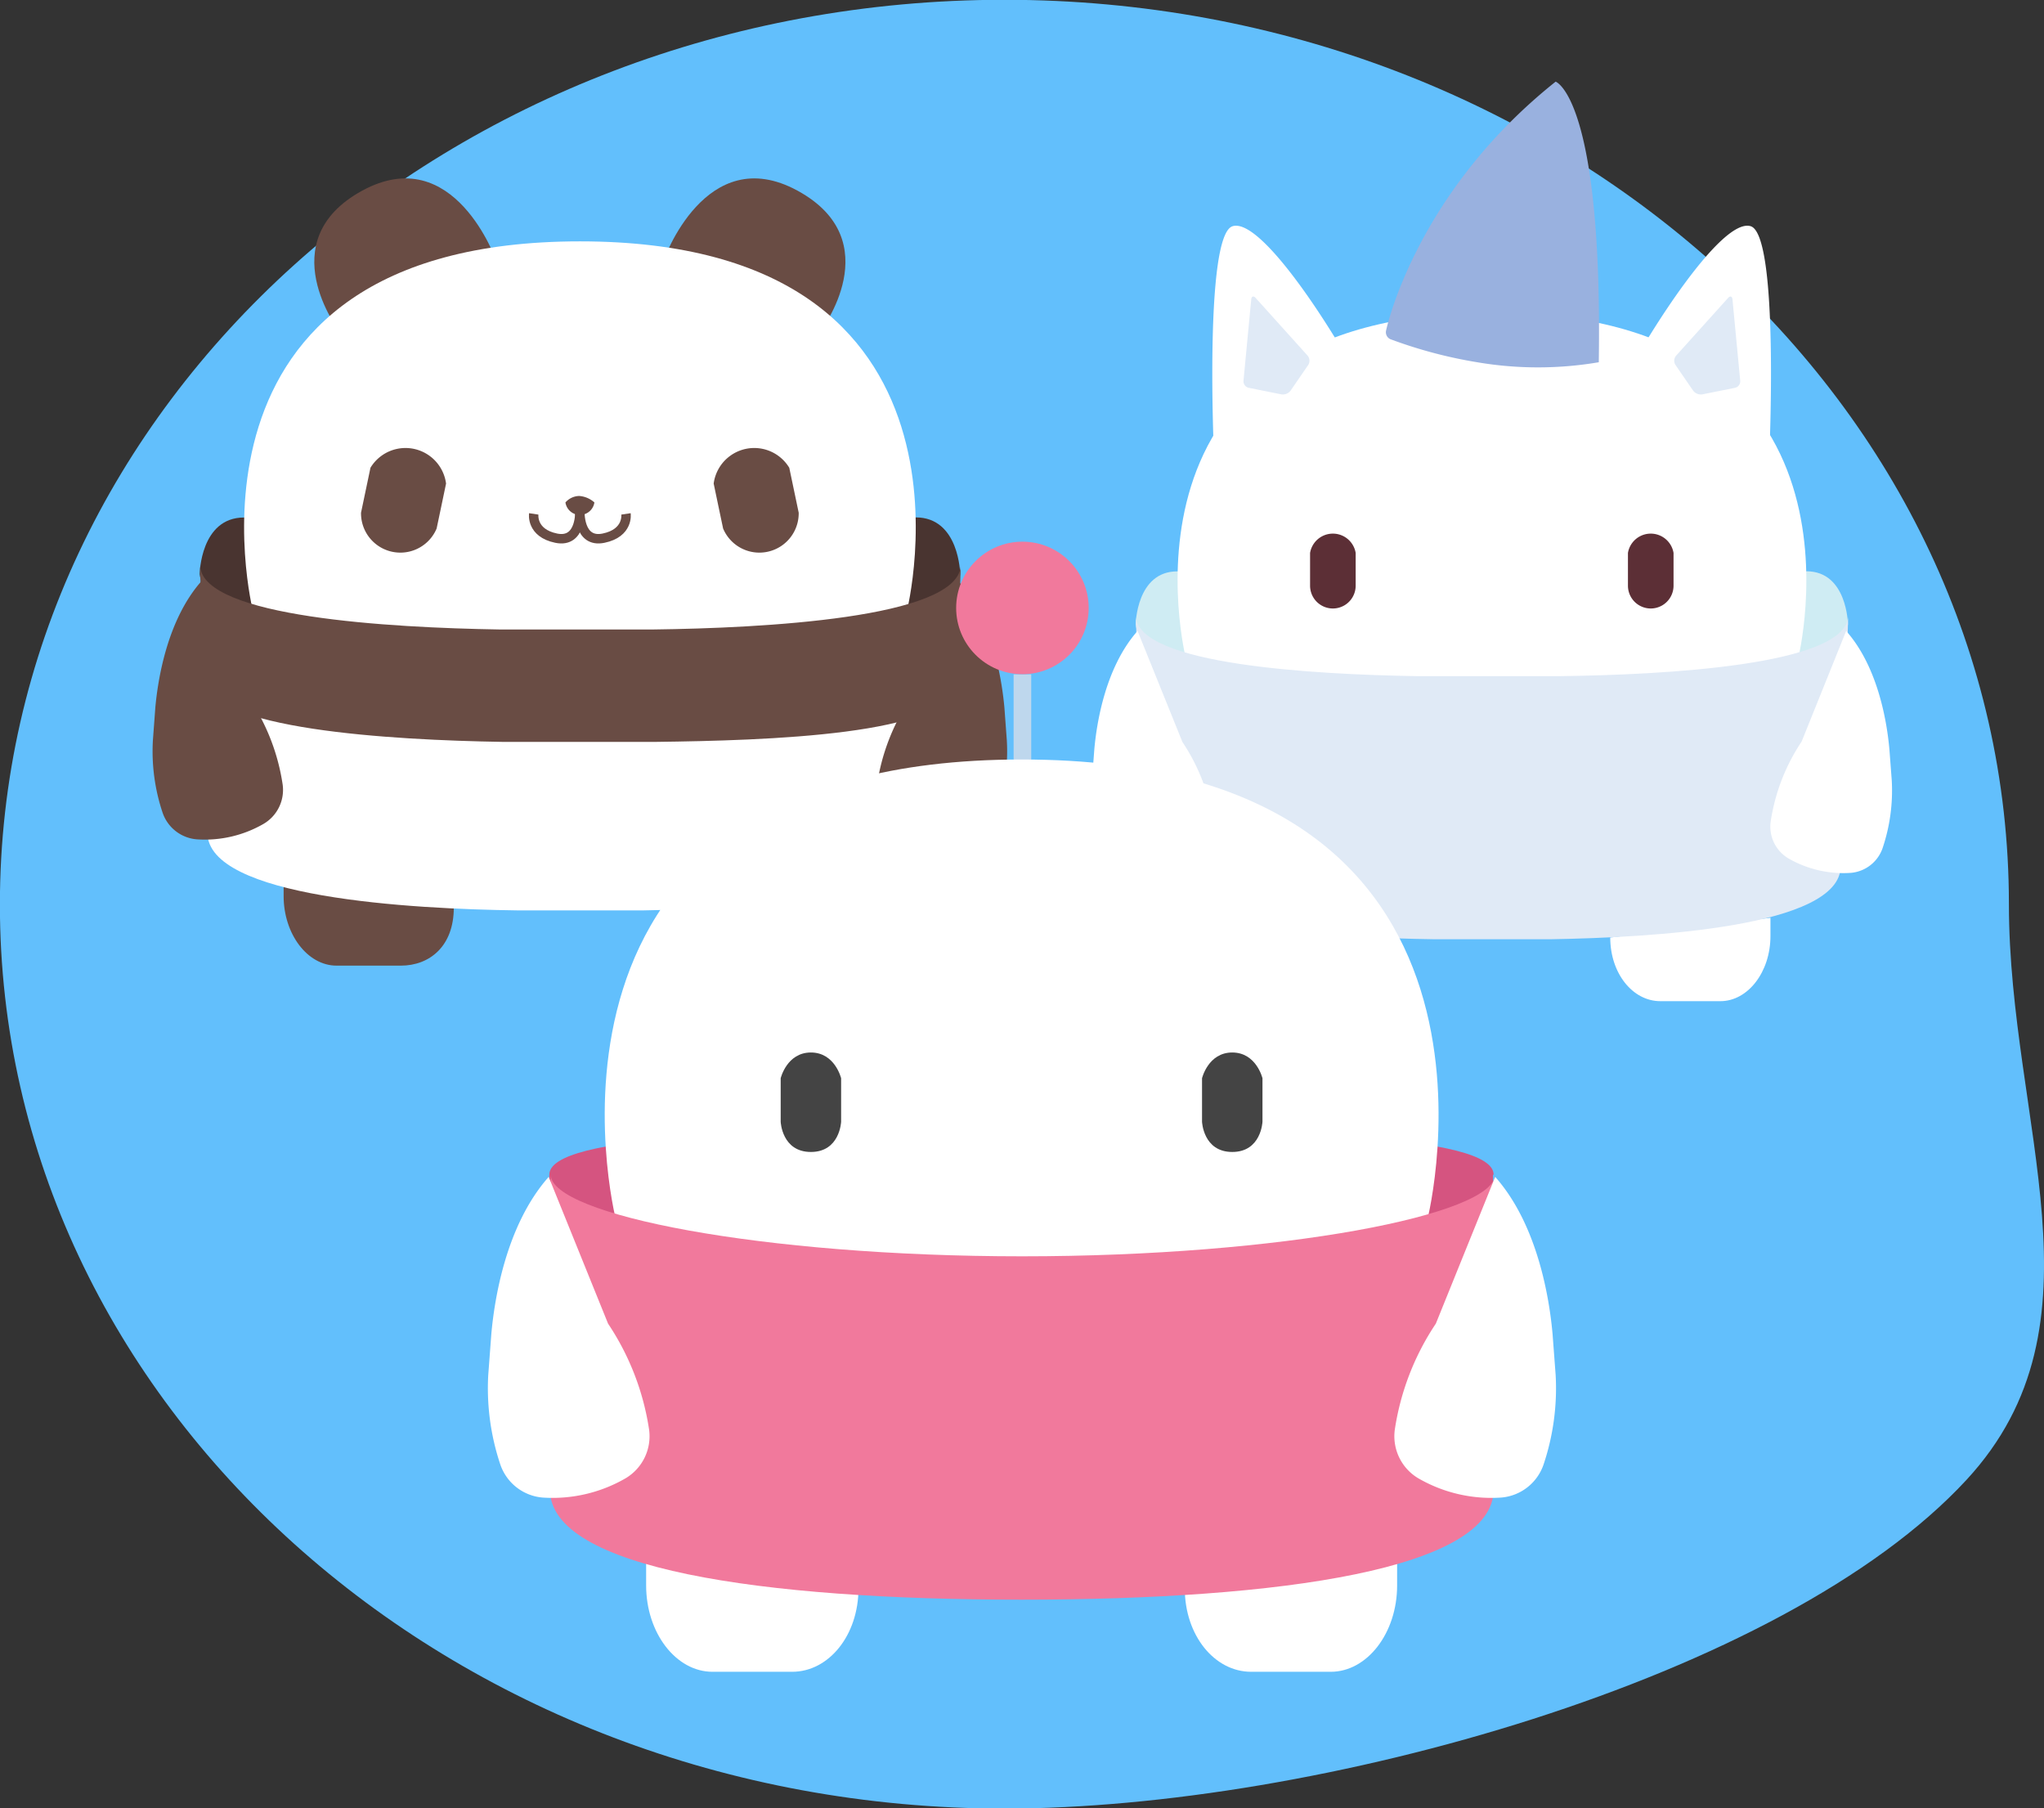 <svg id="Layer_17" data-name="Layer 17" xmlns="http://www.w3.org/2000/svg" viewBox="0 0 192.78 170.5"><rect x="0" y="0" width="192.78" height="170.5" fill="#333333" stroke="none"/><defs><style>.cls-1{fill:#62bffc;}.cls-2{fill:#694c44;}.cls-3{fill:#493430;}.cls-14,.cls-4,.cls-6,.cls-8{fill:none;}.cls-4,.cls-8{stroke:#d64747;}.cls-4,.cls-6,.cls-8{stroke-miterlimit:10;}.cls-4{stroke-width:1.19px;}.cls-5{fill:#fff;}.cls-6{stroke:#694c44;stroke-width:0.89px;}.cls-7{fill:#cfecf3;}.cls-8{stroke-width:1.11px;}.cls-9{fill:#5c2f36;}.cls-10{fill:#e0eaf6;}.cls-11{fill:#99b1df;}.cls-12{fill:#bed7ed;}.cls-13{fill:#d55480;}.cls-15{fill:#444;}.cls-16{fill:#f1799c;}</style></defs><title>Zoetic Site Web and Mobile_mitaedit2</title><path class="cls-1" d="M602.6,2181.27c0,20.71,9.65,39.53-4,54.3-17.38,18.81-61.43,31-90.74,31-52.32,0-94.74-38.17-94.74-85.25S455.54,2096,507.86,2096,602.6,2134.19,602.6,2181.27Z" transform="translate(-413.13 -2096.02)"/><path class="cls-2" d="M445.12,2127.24s-6.52-8.5,2.17-13.24,12.65,6.62,12.65,6.62Z" transform="translate(-413.13 -2096.02)"/><path class="cls-2" d="M490.52,2127.24s6.52-8.5-2.17-13.24-12.65,6.62-12.65,6.62Z" transform="translate(-413.13 -2096.02)"/><path class="cls-3" d="M499.5,2144.81c4.12,0,4.19,5.34,4.19,5.34-0.43,4.89-18.7,5.81-29,5.95H460.2c-10.41-.17-27.82-1.16-28.24-5.94,0,0,.07-5.34,4.19-5.34H499.5Z" transform="translate(-413.13 -2096.02)"/><path class="cls-4" d="M467.82,2156.07" transform="translate(-413.13 -2096.02)"/><path class="cls-2" d="M455.93,2181.62c0,3.61-2.26,5.46-5,5.46h-6.05c-2.77,0-5-3-5-6.56v-1.34" transform="translate(-413.13 -2096.02)"/><path class="cls-2" d="M479.7,2181.68c0,3.61,2.27,6.36,5,6.36h6.05c2.77,0,5-3,5-6.56v-1.84" transform="translate(-413.13 -2096.02)"/><path class="cls-5" d="M498.65,2153.7s8.89-34.92-30.82-34.92S437,2153.7,437,2153.7l29,10.12Z" transform="translate(-413.13 -2096.02)"/><path class="cls-2" d="M448.07,2140.13a3.86,3.86,0,0,1,7.13,1.49l-0.49,2.34-0.4,1.9a3.71,3.71,0,0,1-7.13-1.49Z" transform="translate(-413.13 -2096.02)"/><path class="cls-5" d="M503.36,2160.47l-0.42,14.06c0,6.12-19.1,7.17-29.13,7.34-1,0-11.88,0-11.88,0-10-.13-29.24-1.19-29.24-7.34L432.27,2160" transform="translate(-413.13 -2096.02)"/><path class="cls-2" d="M432.14,2150.81c-3.28,3.7-4.13,9.4-4.36,11.93l-0.23,3.11a18.2,18.2,0,0,0,.91,6.79,3.72,3.72,0,0,0,3.24,2.53,11.07,11.07,0,0,0,6.29-1.46,3.71,3.71,0,0,0,1.8-3.7,19.74,19.74,0,0,0-3.11-8.07" transform="translate(-413.13 -2096.02)"/><path class="cls-2" d="M503.5,2150.81c3.28,3.7,4.13,9.4,4.36,11.93l0.23,3.11a18.2,18.2,0,0,1-.91,6.79,3.72,3.72,0,0,1-3.24,2.53,11.07,11.07,0,0,1-6.29-1.46,3.71,3.71,0,0,1-1.8-3.7,19.74,19.74,0,0,1,3.11-8.07" transform="translate(-413.13 -2096.02)"/><path class="cls-2" d="M466.46,2143.4a1.77,1.77,0,0,1,1.3-.61,2.4,2.4,0,0,1,1.43.61A1.38,1.38,0,0,1,466.46,2143.4Z" transform="translate(-413.13 -2096.02)"/><path class="cls-6" d="M467.82,2144.16s0.16,3.1-2.23,2.61-2.12-2.29-2.12-2.29" transform="translate(-413.13 -2096.02)"/><path class="cls-6" d="M467.82,2144.16s-0.16,3.1,2.23,2.61,2.12-2.29,2.12-2.29" transform="translate(-413.13 -2096.02)"/><path class="cls-2" d="M487.57,2140.13a3.86,3.86,0,0,0-7.13,1.49l0.49,2.34,0.4,1.9a3.71,3.71,0,0,0,7.13-1.49Z" transform="translate(-413.13 -2096.02)"/><path class="cls-2" d="M503.36,2160.47c-0.43,4.89-18.06,5.38-28.35,5.51h-14.5c-10.41-.17-27.82-1.16-28.24-5.94V2160L432,2149.44c0.42,4.77,17.83,5.77,28.24,5.94h14.5c10.29-.13,28.57-1.06,29-5.95l-0.33,11" transform="translate(-413.13 -2096.02)"/><path class="cls-7" d="M583.5,2149.89c3.86,0,3.92,5,3.92,5-0.4,4.58-17.51,5.45-27.15,5.57H546.69c-9.75-.16-26.06-1.09-26.45-5.56,0,0,.07-5,3.92-5H583.5Z" transform="translate(-413.13 -2096.02)"/><path class="cls-8" d="M553.83,2160.44" transform="translate(-413.13 -2096.02)"/><path class="cls-5" d="M542.7,2184.37c0,3.38-2.11,5.11-4.71,5.11h-5.67c-2.6,0-4.72-2.76-4.72-6.14v-1.25" transform="translate(-413.13 -2096.02)"/><path class="cls-5" d="M565,2184.43c0,3.38,2.12,6,4.72,6h5.67c2.6,0,4.72-2.76,4.72-6.14v-1.72" transform="translate(-413.13 -2096.02)"/><path class="cls-5" d="M582.7,2158.22s8.33-32.71-28.87-32.71S525,2158.22,525,2158.22l27.14,9.48Z" transform="translate(-413.13 -2096.02)"/><path class="cls-9" d="M536.69,2148.16a2.18,2.18,0,0,1,4.3,0v3.09a2.15,2.15,0,0,1-4.3,0v-3.09Z" transform="translate(-413.13 -2096.02)"/><path class="cls-9" d="M566.67,2148.16a2.18,2.18,0,0,1,4.3,0v3.09a2.15,2.15,0,0,1-4.3,0v-3.09Z" transform="translate(-413.13 -2096.02)"/><path class="cls-10" d="M586.73,2177.72c0,5.74-17.89,6.71-27.28,6.87-1,0-11.12,0-11.12,0-9.37-.13-27.38-1.11-27.38-6.87l-0.69-23.5c0.39,4.47,16.7,5.4,26.45,5.56h13.58c9.64-.12,26.75-1,27.15-5.57Z" transform="translate(-413.13 -2096.02)"/><path class="cls-5" d="M520.42,2155.52c-3.07,3.46-3.87,8.8-4.08,11.17l-0.22,2.91A17,17,0,0,0,517,2176a3.48,3.48,0,0,0,3,2.37,10.37,10.37,0,0,0,5.89-1.36,3.48,3.48,0,0,0,1.68-3.46,18.49,18.49,0,0,0-2.92-7.56" transform="translate(-413.13 -2096.02)"/><path class="cls-5" d="M587.25,2155.52c3.07,3.46,3.87,8.8,4.08,11.17l0.22,2.91a17,17,0,0,1-.85,6.36,3.48,3.48,0,0,1-3,2.37,10.37,10.37,0,0,1-5.89-1.36,3.48,3.48,0,0,1-1.68-3.46,18.49,18.49,0,0,1,2.92-7.56" transform="translate(-413.13 -2096.02)"/><path class="cls-11" d="M544.25,2128a0.72,0.72,0,0,1-.4-0.77s2.66-12.89,16-23.51c0,0,4.44,1.48,4.07,26.46a34.24,34.24,0,0,1-11.47,0A43.52,43.52,0,0,1,544.25,2128Z" transform="translate(-413.13 -2096.02)"/><path class="cls-5" d="M527.63,2139s-0.95-20.84,1.76-21.65,9.47,9.74,12.31,15.16c0,0-5,3-7.12,4.06A51.44,51.44,0,0,1,527.63,2139Z" transform="translate(-413.13 -2096.02)"/><path class="cls-10" d="M531.56,2124.12c-0.2-.23-0.4-0.16-0.42.14l-0.73,7.67a0.63,0.63,0,0,0,.49.66l3.09,0.62a0.92,0.92,0,0,0,.86-0.35l1.67-2.43a0.74,0.74,0,0,0-.06-0.87Z" transform="translate(-413.13 -2096.02)"/><path class="cls-5" d="M580,2139s0.95-20.84-1.76-21.65-9.47,9.74-12.31,15.16c0,0,5,3,7.12,4.06A51.44,51.44,0,0,0,580,2139Z" transform="translate(-413.13 -2096.02)"/><path class="cls-10" d="M576.11,2124.12c0.2-.23.4-0.16,0.42,0.14l0.73,7.67a0.63,0.63,0,0,1-.49.66l-3.09.62a0.92,0.92,0,0,1-.86-0.35l-1.67-2.43a0.74,0.74,0,0,1,.06-0.87Z" transform="translate(-413.13 -2096.02)"/><rect class="cls-12" x="95.6" y="63.59" width="1.66" height="8.07"/><path class="cls-13" d="M554,2206.79c0-3.77-19.94-4.27-44.53-4.27s-44.53.5-44.53,4.27l0,15.69,89,0v-15.66Z" transform="translate(-413.13 -2096.02)"/><path class="cls-14" d="M509.48,2214" transform="translate(-413.13 -2096.02)"/><path class="cls-5" d="M524.87,2245.78c0,4.48,2.82,7.89,6.26,7.89h7.51c3.44,0,6.26-3.66,6.26-8.14v-2.28" transform="translate(-413.13 -2096.02)"/><path class="cls-5" d="M494.1,2245.78c0,4.48-2.82,7.89-6.26,7.89h-7.51c-3.44,0-6.26-3.66-6.26-8.14v-2.28" transform="translate(-413.13 -2096.02)"/><path class="cls-5" d="M547.76,2211s11-43.36-38.27-43.36S471.21,2211,471.21,2211l36,12.57Z" transform="translate(-413.13 -2096.02)"/><path class="cls-15" d="M486.76,2197.7s0.58-2.43,2.85-2.43,2.85,2.43,2.85,2.43v4.1s-0.11,2.85-2.85,2.85-2.85-2.85-2.85-2.85v-4.1Z" transform="translate(-413.13 -2096.02)"/><path class="cls-15" d="M526.5,2197.7s0.58-2.43,2.85-2.43,2.85,2.43,2.85,2.43v4.1s-0.11,2.85-2.85,2.85-2.85-2.85-2.85-2.85v-4.1Z" transform="translate(-413.13 -2096.02)"/><path class="cls-16" d="M554,2236.5c0,7.44-19.94,10.37-44.53,10.37S465,2243.94,465,2236.5l0.07-29.71c0,3.77,19.87,7.7,44.46,7.7s44.6-3.93,44.6-7.7Z" transform="translate(-413.13 -2096.02)"/><path class="cls-5" d="M464.88,2207c-4.07,4.59-5.13,11.67-5.41,14.81l-0.29,3.86a22.6,22.6,0,0,0,1.13,8.43,4.62,4.62,0,0,0,4,3.14,13.75,13.75,0,0,0,7.81-1.81,4.61,4.61,0,0,0,2.23-4.59,24.51,24.51,0,0,0-3.87-10" transform="translate(-413.13 -2096.02)"/><path class="cls-5" d="M554.15,2207c4.07,4.59,5.13,11.67,5.41,14.81l0.29,3.86a22.6,22.6,0,0,1-1.13,8.43,4.62,4.62,0,0,1-4,3.14,13.75,13.75,0,0,1-7.81-1.81,4.61,4.61,0,0,1-2.23-4.59,24.51,24.51,0,0,1,3.87-10" transform="translate(-413.13 -2096.02)"/><circle class="cls-16" cx="96.43" cy="57.33" r="6.25"/><path class="cls-13" d="M465.45,2207.47a0.09,0.09,0,0,0,0-.18,0.09,0.09,0,0,0,0,.18h0Z" transform="translate(-413.13 -2096.02)"/></svg>